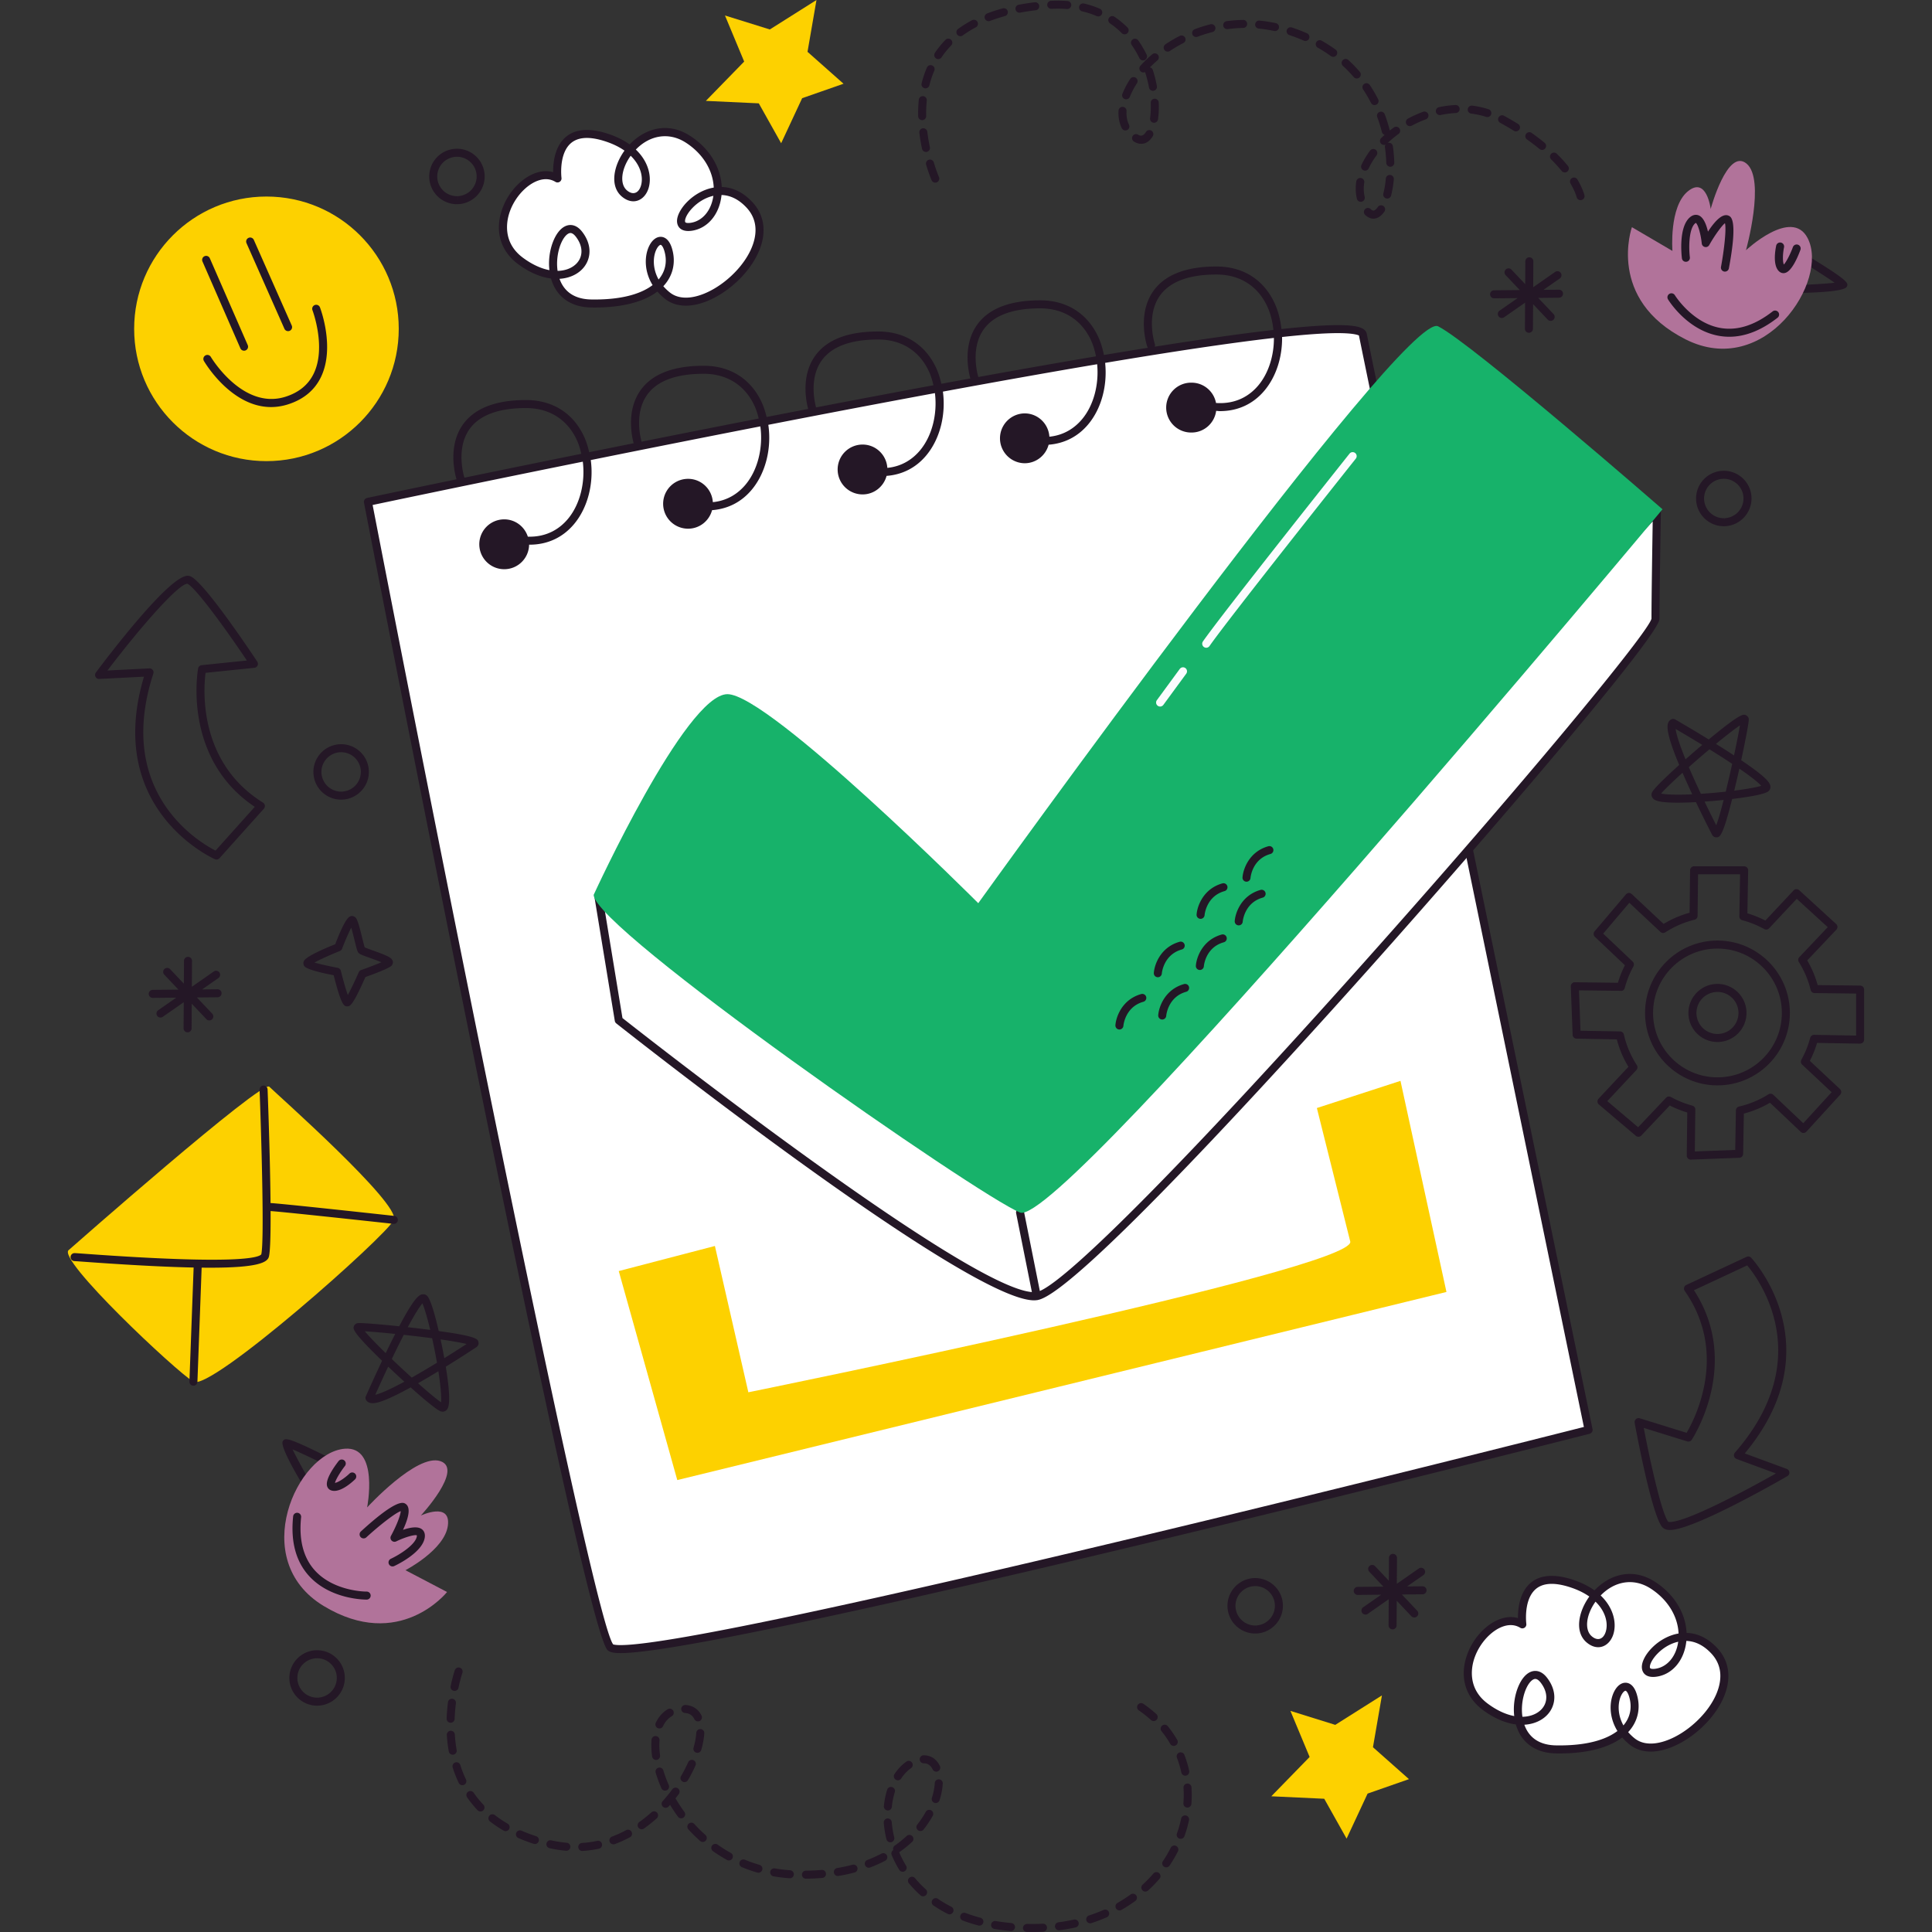 <svg xmlns="http://www.w3.org/2000/svg" version="1.1" xmlns:xlink="http://www.w3.org/1999/xlink" xmlns:svgjs="http://svgjs.com/svgjs" x="0" y="0" viewBox="0 0 512 512" style="enable-background:new 0 0 512 512" xml:space="preserve" class=""><rect x="0" y="0" width="512" height="512" fill="#333333" stroke="none"/><g><path d="M57.682 262.162h-.006l-4.11.039 4.315-3.009a1.063 1.063 0 0 0-1.216-1.744l-5.822 4.059.041-6.864a1.063 1.063 0 0 0-1.056-1.069h-.006c-.583 0-1.058.471-1.062 1.056l-.036 6.058-3.643-3.85a1.065 1.065 0 0 0-1.502-.042 1.065 1.065 0 0 0-.042 1.502l3.748 3.961-6.807.065a1.062 1.062 0 0 0 .01 2.125h.01l6.209-.059-4.809 3.352a1.063 1.063 0 0 0 1.216 1.743l5.579-3.89-.041 6.915a1.062 1.062 0 0 0 1.056 1.069h.006c.583 0 1.058-.471 1.062-1.056l.039-6.531 3.883 4.103a1.064 1.064 0 0 0 1.502.042 1.065 1.065 0 0 0 .042-1.502l-4.066-4.297 5.519-.053a1.062 1.062 0 0 0-.013-2.123zM413.152 76.772h-.006l-4.11.039 4.315-3.009a1.063 1.063 0 0 0-1.216-1.744l-5.822 4.059.041-6.864a1.062 1.062 0 0 0-1.056-1.069h-.006c-.583 0-1.058.471-1.062 1.056l-.036 6.058-3.643-3.85a1.065 1.065 0 0 0-1.502-.042 1.065 1.065 0 0 0-.042 1.502l3.748 3.961-6.807.065a1.062 1.062 0 0 0 .01 2.125h.01l6.209-.059-4.809 3.352a1.063 1.063 0 0 0 1.216 1.743l5.579-3.89-.041 6.915a1.062 1.062 0 0 0 1.056 1.069h.006c.583 0 1.058-.471 1.062-1.056l.039-6.531 3.883 4.103a1.064 1.064 0 0 0 1.502.041 1.065 1.065 0 0 0 .042-1.502l-4.066-4.297 5.519-.053a1.06 1.06 0 0 0-.013-2.122zM377.015 420.382h-.006l-4.11.039 4.315-3.009a1.063 1.063 0 0 0-1.216-1.744l-5.822 4.059.041-6.864a1.062 1.062 0 0 0-1.056-1.069h-.006c-.583 0-1.058.471-1.062 1.056l-.036 6.058-3.643-3.85a1.065 1.065 0 0 0-1.502-.042 1.065 1.065 0 0 0-.042 1.502l3.748 3.961-6.807.065a1.062 1.062 0 0 0 .01 2.125h.01l6.209-.059-4.809 3.352a1.063 1.063 0 0 0 1.216 1.743l5.579-3.89-.041 6.915a1.063 1.063 0 0 0 1.056 1.069h.006c.583 0 1.058-.471 1.062-1.056l.039-6.531 3.883 4.103a1.064 1.064 0 0 0 1.502.042 1.065 1.065 0 0 0 .042-1.502l-4.066-4.297 5.519-.053a1.062 1.062 0 0 0-.013-2.123zM121.467 54.105l-.031.002c-4.046.19-7.491-2.949-7.681-6.997-.189-4.03 2.935-7.474 6.964-7.679a7.32 7.32 0 0 1 5.323 1.906 7.303 7.303 0 0 1 2.391 5.087c.186 4.029-2.94 7.476-6.966 7.681zm-.617-12.554c-2.887.147-5.106 2.596-4.972 5.458a5.228 5.228 0 0 0 5.458 4.974l.077 1.06-.054-1.061a5.236 5.236 0 0 0 4.952-5.459 5.179 5.179 0 0 0-1.701-3.616 5.187 5.187 0 0 0-3.76-1.356zM90.778 211.905l-.031.002c-4.046.19-7.491-2.949-7.681-6.997-.189-4.03 2.935-7.474 6.964-7.679a7.32 7.32 0 0 1 5.323 1.906 7.303 7.303 0 0 1 2.391 5.087c.187 4.029-2.939 7.475-6.966 7.681zm-.617-12.554c-2.887.147-5.106 2.596-4.972 5.458a5.228 5.228 0 0 0 5.458 4.974l.077 1.06-.054-1.061a5.236 5.236 0 0 0 4.952-5.459 5.179 5.179 0 0 0-1.701-3.616 5.186 5.186 0 0 0-3.76-1.356zM333.012 432.89l-.031.002c-4.046.19-7.491-2.949-7.681-6.997-.189-4.03 2.935-7.474 6.964-7.679a7.32 7.32 0 0 1 5.323 1.906 7.303 7.303 0 0 1 2.391 5.087c.186 4.029-2.939 7.476-6.966 7.681zm-.617-12.554c-2.887.147-5.106 2.596-4.972 5.458a5.228 5.228 0 0 0 5.458 4.974l.077 1.06-.054-1.061a5.236 5.236 0 0 0 4.952-5.459 5.179 5.179 0 0 0-1.701-3.616 5.186 5.186 0 0 0-3.76-1.356zM457.196 139.445l-.031.002c-4.046.19-7.491-2.949-7.681-6.997-.189-4.03 2.935-7.474 6.964-7.679a7.32 7.32 0 0 1 5.323 1.906 7.303 7.303 0 0 1 2.391 5.087c.186 4.029-2.94 7.475-6.966 7.681zm-.617-12.554c-2.887.147-5.106 2.596-4.972 5.458a5.228 5.228 0 0 0 5.458 4.974l.077 1.06-.054-1.061a5.236 5.236 0 0 0 4.952-5.459 5.179 5.179 0 0 0-1.701-3.616 5.187 5.187 0 0 0-3.76-1.356zM84.404 452.013l-.031.002c-4.046.19-7.491-2.949-7.681-6.997-.189-4.03 2.935-7.474 6.964-7.679a7.32 7.32 0 0 1 5.323 1.906 7.303 7.303 0 0 1 2.391 5.087c.186 4.03-2.94 7.476-6.966 7.681zm-.617-12.553c-2.887.147-5.106 2.596-4.972 5.458a5.228 5.228 0 0 0 5.458 4.974l.077 1.06-.054-1.061a5.236 5.236 0 0 0 4.952-5.459 5.179 5.179 0 0 0-1.701-3.616 5.187 5.187 0 0 0-3.76-1.356z" style="" fill="#241726" data-original="#241726" class=""></path><path d="M403.438 430.472s-2.097-15.916 13.223-10.766 10.328 19.722 4.487 14.735c-5.841-4.987 5.118-21.899 16.841-14.368 11.723 7.531 9.101 22.144.786 23.222-8.315 1.078 5.034-17.015 15.509-5.841 10.475 11.174-12.396 31.546-21.749 24.056-9.353-7.49-2.034-19.579.21-12.212 2.244 7.368-3.807 14.593-20.396 14.307-16.589-.285-9.038-25.807-3.24-18.379 5.798 7.429-3.828 15.814-15.53 7.062-11.701-8.75 1.649-26.843 9.859-21.816z" style="" fill="#ffffff" data-original="#ffffff" class=""></path><path d="m413.292 464.677-.962-.008c-5.437-.093-9.264-2.879-10.613-7.68-2.86-.361-5.877-1.682-8.773-3.848-4.586-3.43-6.139-8.635-4.261-14.283 1.924-5.784 7.049-10.316 11.667-10.316.665 0 1.309.089 1.927.267-.02-2.215.322-5.986 2.568-8.546 2.51-2.862 6.64-3.415 12.155-1.564 2.126.715 3.988 1.642 5.551 2.765 2.636-2.781 5.999-4.357 9.36-4.357 2.275 0 4.514.697 6.654 2.071 5.067 3.256 8.143 8.261 8.395 13.56 2.974.084 5.697 1.425 8.101 3.989 3.261 3.479 3.863 8.153 1.692 13.162-3.299 7.616-12.309 14.297-19.281 14.297-2.184.001-4.067-.621-5.599-1.848a15.115 15.115 0 0 1-1.975-1.891c-3.664 2.772-9.371 4.23-16.606 4.23zm-9.321-7.605c.946 2.682 3.195 5.383 8.397 5.472l.924.008c8.342 0 12.897-1.957 15.343-3.815-2.335-3.779-2.157-7.909-.857-10.468.751-1.478 1.842-2.327 2.991-2.327.772 0 2.185.396 2.993 3.047 1.123 3.69.289 7.298-2.283 10.042a12.978 12.978 0 0 0 1.719 1.65c1.145.916 2.581 1.382 4.27 1.381 6.119 0 14.38-6.204 17.332-13.017 1.282-2.96 2.099-7.247-1.293-10.865-1.997-2.13-4.218-3.245-6.603-3.318-.5 5.089-3.684 8.928-7.994 9.486-2.803.372-3.745-1.103-3.8-2.463-.121-2.997 4.2-8.036 9.727-8.992-.201-4.632-2.925-9.037-7.422-11.926-4.423-2.844-9.494-1.999-13.222 1.853 3.619 3.444 4.292 7.681 3.283 10.509-.704 1.972-2.213 3.198-3.938 3.199h-.001c-1.034 0-2.099-.442-3.078-1.278-3.223-2.753-2.181-8.127.73-12.147-1.365-.959-2.997-1.761-4.866-2.388-4.634-1.557-7.947-1.253-9.881.949-2.657 3.032-1.958 8.614-1.951 8.67a1.061 1.061 0 0 1-1.608 1.045 4.788 4.788 0 0 0-2.533-.711c-3.697 0-8.025 3.976-9.651 8.862-.743 2.235-1.888 7.868 3.517 11.911 2.362 1.767 4.781 2.903 7.072 3.333-.471-4.122.791-8.139 2.454-10.203.927-1.151 2.009-1.759 3.128-1.759.776 0 1.939.306 3.077 1.764 2.061 2.639 2.528 5.616 1.283 8.166-1.226 2.515-3.973 4.137-7.259 4.33zm26.799-9.004c-.195 0-.666.316-1.097 1.164-.951 1.873-1.107 5.049.553 8.017 1.828-2.144 2.365-4.814 1.503-7.64-.341-1.122-.769-1.541-.959-1.541zm-23.9-3.133c-.448 0-.971.343-1.474.967-1.416 1.758-2.455 5.516-1.938 9.063 2.692-.043 4.93-1.244 5.864-3.156.875-1.792.492-3.953-1.049-5.927-.337-.432-.854-.947-1.403-.947zm37.873-9.859c-4.455.99-7.575 5.081-7.509 6.725.008.202.02.479.867.479.164 0 .343-.012.536-.037 3.19-.414 5.581-3.288 6.106-7.167zm-21.914-10.62c-2.512 3.5-2.993 7.469-.991 9.178 1.512 1.295 2.983.818 3.637-1.019.764-2.141.196-5.394-2.646-8.159z" style="" fill="#241726" data-original="#241726" class=""></path><path d="M147.747 47.29s-2.097-15.916 13.223-10.766 10.328 19.722 4.487 14.735 5.118-21.899 16.841-14.368 9.101 22.144.786 23.222c-8.315 1.078 5.034-17.015 15.509-5.841 10.475 11.174-12.396 31.546-21.749 24.056-9.353-7.49-2.034-19.579.21-12.212 2.244 7.368-3.807 14.593-20.396 14.307s-9.038-25.807-3.24-18.379c5.799 7.429-3.828 15.814-15.53 7.062s1.648-26.844 9.859-21.816z" style="" fill="#ffffff" data-original="#ffffff" class=""></path><path d="m157.605 81.494-.965-.008c-5.438-.093-9.265-2.879-10.613-7.679-2.861-.362-5.879-1.683-8.774-3.849-4.586-3.429-6.139-8.634-4.261-14.282 1.924-5.784 7.049-10.316 11.667-10.316.665 0 1.309.089 1.927.266-.02-2.215.322-5.986 2.568-8.546 2.511-2.862 6.641-3.415 12.155-1.564 2.126.715 3.988 1.642 5.551 2.764 2.635-2.78 5.998-4.356 9.36-4.356 2.275 0 4.514.697 6.654 2.072 5.067 3.255 8.143 8.26 8.395 13.559 2.974.084 5.698 1.426 8.102 3.99 3.261 3.478 3.862 8.152 1.692 13.16-3.299 7.618-12.31 14.299-19.282 14.299-2.184.001-4.067-.621-5.599-1.848a15.115 15.115 0 0 1-1.975-1.891c-3.665 2.771-9.369 4.229-16.602 4.229zm-9.325-7.605c.947 2.682 3.195 5.383 8.398 5.472l.928.008c8.339 0 12.893-1.956 15.339-3.814-2.335-3.78-2.157-7.909-.857-10.469.751-1.478 1.842-2.326 2.991-2.326.771 0 2.185.395 2.993 3.047 1.124 3.69.289 7.298-2.283 10.042a12.978 12.978 0 0 0 1.719 1.65c1.145.916 2.581 1.382 4.27 1.381 6.119 0 14.381-6.205 17.333-13.019 1.282-2.959 2.098-7.245-1.293-10.863-1.998-2.131-4.219-3.246-6.604-3.318-.5 5.088-3.684 8.927-7.994 9.486-2.81.353-3.744-1.105-3.8-2.464-.12-2.997 4.2-8.036 9.727-8.992-.201-4.632-2.925-9.037-7.422-11.925-4.425-2.842-9.495-2-13.222 1.852 3.619 3.445 4.292 7.682 3.283 10.51-.704 1.972-2.213 3.198-3.938 3.198-1.034 0-2.099-.442-3.079-1.278-3.224-2.753-2.181-8.127.729-12.147-1.364-.959-2.996-1.761-4.865-2.388-4.628-1.556-7.943-1.254-9.876.944-2.652 3.017-1.963 8.621-1.956 8.677a1.063 1.063 0 0 1-1.608 1.044 4.788 4.788 0 0 0-2.533-.711c-3.696 0-8.025 3.976-9.651 8.863-.743 2.234-1.887 7.867 3.517 11.909 2.362 1.767 4.781 2.903 7.073 3.334-.471-4.123.79-8.139 2.453-10.204.927-1.15 2.009-1.758 3.128-1.758.776 0 1.94.306 3.077 1.764 2.061 2.639 2.528 5.615 1.284 8.165-1.229 2.516-3.974 4.138-7.261 4.33zm26.798-9.003c-.195 0-.666.315-1.097 1.163-.951 1.873-1.107 5.05.553 8.018 1.828-2.144 2.365-4.814 1.503-7.64-.341-1.123-.769-1.541-.959-1.541zm-23.899-3.133c-.448 0-.971.342-1.473.966-1.416 1.759-2.455 5.517-1.938 9.064 2.691-.044 4.929-1.245 5.863-3.157.875-1.792.492-3.952-1.049-5.926-.338-.432-.855-.947-1.403-.947zm37.872-9.859c-4.455.989-7.574 5.08-7.508 6.724.007.202.019.479.866.479.164 0 .343-.012.536-.037 3.19-.414 5.582-3.287 6.106-7.166zm-21.913-10.621c-2.512 3.5-2.993 7.469-.991 9.178 1.51 1.291 2.981.821 3.637-1.018.764-2.141.197-5.394-2.646-8.16zM454.823 221.903c-.467 0-.884-.268-1.116-.717a327.39 327.39 0 0 1-4.261-8.611 92.501 92.501 0 0 1-4.817.142c-5.508.001-6.364-.694-6.769-1.406-.261-.46-.248-.998.037-1.478.779-1.309 4.565-4.82 7.108-7.108-3.799-9.12-3.595-11.414-2.024-12.113.309-.138.666-.12.962.05.043.025 4.114 2.371 8.893 5.303 7.9-6.547 8.906-6.547 9.397-6.547.565 0 1.184.572 1.213 1.137.052 1.022-1.173 7.032-2.011 10.906 7.112 4.802 7.735 6.139 7.748 7.092.006.479-.214.914-.606 1.193-1.179.838-5.683 1.535-9.532 1.994-2.561 10.164-3.297 10.163-4.222 10.163zm-3.09-9.47a357.22 357.22 0 0 0 3.095 6.278c.402-1.095 1.029-3.09 1.96-6.719-1.682.174-3.391.323-5.055.441zm-11.531-2.128c.651.135 1.937.287 4.426.287 1.15 0 2.435-.032 3.835-.096a216.407 216.407 0 0 1-2.578-5.703c-3.079 2.787-4.868 4.576-5.683 5.512zm7.351-7.008c.908 2.118 1.981 4.49 3.198 7.072 2.152-.138 4.402-.334 6.588-.573a329 329 0 0 0 1.711-7.374 247.534 247.534 0 0 0-6.028-3.847 265.279 265.279 0 0 0-5.469 4.722zm13.39.401c-.432 1.938-.89 3.926-1.353 5.834 3.821-.482 6.122-.959 7.162-1.28-.547-.62-1.992-1.939-5.809-4.554zm-16.884-10.511c.129 1.047.684 3.294 2.626 8.04a265.84 265.84 0 0 1 4.429-3.824 416.46 416.46 0 0 0-7.055-4.216zm10.685 3.956a251.462 251.462 0 0 1 4.789 3.053c.79-3.69 1.306-6.389 1.573-7.969-1.132.773-3.153 2.276-6.362 4.916zM117.31 374.115c-.154 0-.508-.082-.647-.145-1.386-.633-5.288-4.016-7.837-6.296-6.801 3.742-9.011 4.186-10.083 4.186-1.023 0-1.511-.469-1.739-.862a1.064 1.064 0 0 1-.055-.962c.02-.045 1.91-4.346 4.308-9.415-7.935-7.693-7.703-8.433-7.479-9.148.12-.385.553-.749.95-.813.114-.019.308-.033.575-.033 1.445 0 5.607.338 10.486.85 4.123-7.82 5.381-8.483 6.393-8.483.412 0 .791.172 1.068.485.962 1.081 2.141 5.482 3.016 9.26 10.184 1.417 10.348 2.132 10.537 2.957.091.398-.009.956-.568 1.327a333.525 333.525 0 0 1-8.1 5.169c1.607 9.821.643 10.963.275 11.398a1.425 1.425 0 0 1-1.1.525zm-6.524-7.54c3.106 2.76 5.079 4.344 6.097 5.053.101-1.106.015-3.602-.707-8.235a226.515 226.515 0 0 1-5.39 3.182zm-7.914-4.399a419.34 419.34 0 0 0-3.421 7.46c1.099-.254 3.303-1.085 7.703-3.471a269.889 269.889 0 0 1-4.282-3.989zm.96-2.022a262.63 262.63 0 0 0 5.285 4.924 220.772 220.772 0 0 0 6.685-3.946 150.33 150.33 0 0 0-1.283-6.487 318.52 318.52 0 0 0-7.516-.902 240.852 240.852 0 0 0-3.171 6.411zm12.929-5.199c.356 1.653.689 3.336.986 4.978a366.669 366.669 0 0 0 5.907-3.757c-1.133-.281-3.184-.689-6.893-1.221zm-20.093-2.15c.907 1.08 2.615 2.92 5.554 5.792.89-1.851 1.733-3.555 2.516-5.092-3.315-.34-6.27-.595-8.07-.7zm11.396-1.082c1.974.219 4.001.461 5.947.713-.909-3.811-1.641-6.06-2.07-7.032-.456.546-1.607 2.086-3.877 6.319zM92.031 266.69c-.785 0-1.529 0-3.599-8.244-6.988-1.346-7.6-2.167-7.804-2.443-.197-.265-.282-.75-.193-1.068.127-.447.419-1.485 8.403-4.703 2.867-7.474 3.839-7.474 4.485-7.474.336 0 .797.241.998.509.514.69.978 2.479 1.683 5.343.221.896.487 1.98.64 2.456.419.187 1.346.519 2.113.794 4.102 1.471 5.161 1.972 5.353 2.952.072.367-.115.903-.393 1.153-.834.748-4.802 2.221-6.883 2.962-3.38 7.691-4.102 7.729-4.742 7.763h-.061zm-8.701-11.601c1.397.403 3.942.98 6.163 1.394.41.077.737.386.836.791.568 2.301 1.31 4.922 1.845 6.417.774-1.392 1.946-3.859 2.897-6.037.118-.271.343-.48.621-.578 1.898-.667 4.041-1.488 5.375-2.072-.934-.393-2.204-.849-3.028-1.144-2.348-.841-2.79-1.024-3.092-1.43-.262-.353-.425-.943-1.008-3.313-.219-.891-.555-2.259-.855-3.283-.696 1.328-1.669 3.587-2.427 5.587-.106.278-.324.5-.6.61-2.463.984-5.26 2.239-6.727 3.058z" style="" fill="#241726" data-original="#241726" class=""></path><path d="M204.013 7.807 216.378 0 214 13.733l9.542 8.459-10.963 3.828-5.565 11.936-5.926-10.568-14.028-.653 10.154-10.419-5.089-12.213zM353.861 457.107l12.365-7.807-2.377 13.733 9.542 8.459-10.964 3.828-5.565 11.936-5.926-10.568-14.027-.653 10.154-10.419-5.089-12.213z" style="" fill="#fdd100" data-original="#e7b400" class="" opacity="1"></path><path d="M57.377 227.785c-.141 0-.282-.028-.418-.085-.299-.129-29.395-13.037-18.803-48.372l-11.843.598a1.034 1.034 0 0 1-.992-.561 1.063 1.063 0 0 1 .087-1.136c3.201-4.282 19.417-25.638 24.308-25.638.33 0 .635.07.908.208 3.842 1.946 16.16 20.434 17.552 22.536a1.065 1.065 0 0 1-.777 1.644l-12.922 1.329c-.535 4.116-2.058 23.652 15.223 34.396a1.066 1.066 0 0 1 .23 1.612l-11.76 13.117a1.075 1.075 0 0 1-.793.352zm-17.752-50.658a1.065 1.065 0 0 1 1.011 1.391c-10.272 31.574 12.226 44.736 16.483 46.9l10.397-11.596c-19.333-12.941-15.057-36.449-15.01-36.69.088-.46.468-.807.934-.856l11.989-1.234c-5.241-7.802-13.403-19.154-15.765-20.349-2.374.02-12.38 11.406-21.187 22.995l11.095-.56.053-.001zM442.553 405.46c-.929 0-1.62-.261-2.052-.776-2.769-3.298-6.844-25.136-7.299-27.616a1.064 1.064 0 0 1 1.359-1.207l12.409 3.848c2.107-3.574 11.175-20.945-.502-37.61a1.065 1.065 0 0 1 .421-1.573l15.964-7.448a1.06 1.06 0 0 1 1.217.228c.225.236 21.92 23.526-1.69 51.869l11.129 4.099a1.062 1.062 0 0 1 .166 1.917c-1.006.582-24.684 14.269-31.122 14.269zm-.428-2.159c.031 0 .164.034.427.034 4.454 0 20.275-8.434 28.084-12.854l-10.421-3.839a1.062 1.062 0 0 1-.433-1.697c21.838-25.009 6.311-45.944 3.246-49.605l-14.115 6.585c12.702 19.491-.457 39.434-.593 39.637-.261.389-.748.56-1.195.42l-11.511-3.57c1.754 9.214 4.799 22.823 6.502 24.892.001-.002.003-.003.009-.003zM81.768 395.082c-.303 0-.602-.131-.808-.387-.079-.098-6.984-11.195-6.022-12.737.589-.941.885-1.41 13.812 5.116a1.062 1.062 0 1 1-.957 1.897c-3.779-1.907-7.957-3.901-10.251-4.857 1.398 2.908 4.54 8.523 5.081 9.259.341.465.258 1.13-.198 1.483a1.077 1.077 0 0 1-.657.226z" style="" fill="#241726" data-original="#241726" class=""></path><path d="M97.293 399.486s3.217-16.276-5.904-15.562c-12.635.989-25.804 29.425-5.659 41.648 20.146 12.224 32.748-3.675 32.748-3.675l-11.028-5.779s10.398-5.384 11.239-11.81-7.165-2.674-7.165-2.674 11.439-12.323 5.176-14.421c-6.262-2.099-19.407 12.273-19.407 12.273z" style="" fill="#b1739a" data-original="#b1739a" class=""></path><path d="M88.595 395.102c-.281 0-.556-.039-.818-.129a1.658 1.658 0 0 1-1.085-1.114c-.517-1.711 1.681-4.908 3.037-6.661a1.061 1.061 0 1 1 1.681 1.3c-1.29 1.668-2.429 3.622-2.644 4.479.87-.113 2.619-1.283 3.847-2.462a1.062 1.062 0 0 1 1.473 1.531c-.806.775-3.359 3.056-5.491 3.056zM104.023 415.122a1.063 1.063 0 0 1-.45-2.025c2.488-1.162 6.557-3.8 6.888-5.935.031-.197.007-.271.006-.272-.488-.281-3.16.463-5.453 1.591a1.06 1.06 0 0 1-1.236-.219 1.06 1.06 0 0 1-.165-1.245c1.439-2.63 2.543-5.468 2.584-6.554-1.527.542-5.758 3.865-9.145 6.975a1.063 1.063 0 0 1-1.438-1.564c9.584-8.8 11.284-7.716 11.837-7.359 1.309.84 1.09 3.16-.646 6.91 1.798-.618 3.843-1.011 4.966-.187.382.28.992.945.79 2.25-.612 3.944-7.326 7.179-8.09 7.535a1.067 1.067 0 0 1-.448.099zM97.123 423.91c-.847 0-9.665-.151-15.233-6.275-3.49-3.839-4.904-9.148-4.203-15.782a1.055 1.055 0 0 1 1.168-.944c.583.061 1.006.584.944 1.168-.634 6.004.598 10.757 3.662 14.128 5.095 5.604 13.623 5.596 13.692 5.58h.011a1.062 1.062 0 0 1 .011 2.125h-.052zM475.683 77.635c-.166 0-.261-.001-.272-.002a1.061 1.061 0 0 1-.923-1.185 1.06 1.06 0 0 1 1.185-.923c.889.064 7.321-.24 10.526-.592-2.024-1.441-5.928-3.93-9.547-6.127a1.061 1.061 0 1 1 1.102-1.816c12.384 7.514 12.139 8.013 11.652 9.009-.733 1.502-11.831 1.636-13.723 1.636z" style="" fill="#241726" data-original="#241726" class=""></path><path d="M462.702 66.312s12.105-11.346 16.328-3.23c5.85 11.242-11.302 37.469-32.337 26.85-21.035-10.62-14.219-29.728-14.219-29.728l10.742 6.297s-.938-11.672 4.07-15.787c5.007-4.115 6.062 4.663 6.062 4.663s4.399-16.228 9.494-12.026-.14 22.961-.14 22.961z" style="" fill="#b1739a" data-original="#b1739a" class=""></path><path d="M472.633 72.389c-.384 0-.751-.134-1.066-.392-1.83-1.503-1.118-5.664-.857-6.904a1.063 1.063 0 0 1 2.08.439c-.35 1.666-.416 3.769-.052 4.568.613-.636 1.667-2.636 2.4-4.614.204-.55.811-.833 1.365-.627.55.203.831.814.627 1.364-.769 2.079-2.318 5.636-4.042 6.103a1.72 1.72 0 0 1-.455.063zM457.127 71.983a1.064 1.064 0 0 1-1.046-1.258c.868-4.639 1.456-10.149 1.047-11.566-.666.453-2.611 3.019-4.161 5.778-.226.404-.684.62-1.143.519a1.061 1.061 0 0 1-.84-.933c-.252-2.5-1.016-5.116-1.585-5.461-.011.018-.079.055-.179.142-1.639 1.414-1.721 6.261-1.388 8.984a1.061 1.061 0 0 1-.925 1.184 1.055 1.055 0 0 1-1.183-.924c-.103-.836-.914-8.245 2.108-10.852 1.003-.864 1.89-.697 2.328-.522 1.296.517 2.043 2.459 2.469 4.31 2.261-3.456 4.113-4.873 5.519-4.205.599.282 2.42 1.144.025 13.936a1.068 1.068 0 0 1-1.046.868zM458.278 89.243a15.72 15.72 0 0 1-2.818-.255c-8.379-1.524-13.216-9.316-13.417-9.647a1.062 1.062 0 0 1 1.814-1.107c.045.073 4.564 7.322 11.999 8.666 4.482.81 9.157-.662 13.909-4.375a1.062 1.062 0 1 1 1.307 1.675c-4.293 3.354-8.585 5.043-12.794 5.043z" style="" fill="#241726" data-original="#241726" class=""></path><circle cx="70.613" cy="87.145" r="35.06" style="" fill="#fdd100" data-original="#e6b300" class="" opacity="1"></circle><path d="m54.63 68.87 10.047 23.01" style="" fill="#ffffff" data-original="#ffffff" class=""></path><path d="M64.678 92.942c-.41 0-.8-.238-.974-.637l-10.046-23.01a1.061 1.061 0 0 1 .548-1.399 1.06 1.06 0 0 1 1.399.548l10.046 23.01a1.061 1.061 0 0 1-.973 1.488zM76.345 87.757c-.408 0-.797-.236-.972-.632L65.326 64.438a1.062 1.062 0 1 1 1.943-.861l10.046 22.687a1.062 1.062 0 0 1-.97 1.493z" style="" fill="#241726" data-original="#241726" class=""></path><path d="M71.822 107.874c-10.487 0-17.454-11.652-17.784-12.215a1.062 1.062 0 1 1 1.833-1.076c.083.143 8.482 14.172 19.827 10.544 3.527-1.126 6.032-3.189 7.447-6.134 3.351-6.974-.301-16.683-.338-16.78a1.061 1.061 0 1 1 1.984-.762c.166.433 4.013 10.671.27 18.462-1.678 3.492-4.611 5.927-8.717 7.239-1.568.501-3.08.722-4.522.722zM363.961 57.941c-.541 0-1.361-.176-2.203-1.018a1.062 1.062 0 1 1 1.502-1.502c.181.181.448.395.7.395.324 0 .764-.356 1.174-.952a1.061 1.061 0 1 1 1.749 1.207c-1.066 1.546-2.177 1.87-2.922 1.87zm-3.34-4.462c-.48 0-.916-.328-1.032-.817a11.462 11.462 0 0 1-.305-2.636c0-.648.053-1.319.158-1.992a1.063 1.063 0 0 1 2.1.328 10.793 10.793 0 0 0-.133 1.663c.001.739.084 1.461.247 2.146a1.062 1.062 0 0 1-1.035 1.308zm58.238-.434c-.462 0-.887-.304-1.02-.77-.176-.614-.623-1.903-1.631-3.622a1.062 1.062 0 1 1 1.833-1.075c1.071 1.825 1.593 3.243 1.841 4.112a1.062 1.062 0 0 1-1.023 1.355zm-51.23-.422a1.062 1.062 0 0 1-1.031-1.326c.312-1.219.536-2.572.667-4.021a1.064 1.064 0 0 1 2.117.191 27.733 27.733 0 0 1-.725 4.358c-.122.48-.555.798-1.028.798zm-119.772-4.219c-.41 0-.8-.239-.974-.638-.028-.064-.698-1.609-1.456-4.134a1.063 1.063 0 0 1 2.036-.61c.718 2.39 1.362 3.88 1.368 3.895a1.065 1.065 0 0 1-.974 1.487zm166.836-2.702a1.06 1.06 0 0 1-.826-.393 37.08 37.08 0 0 0-2.782-3.048 1.062 1.062 0 1 1 1.49-1.514 38.762 38.762 0 0 1 2.941 3.225 1.061 1.061 0 0 1-.823 1.73zm-52.93-.482a1.063 1.063 0 0 1-.962-1.512 22.087 22.087 0 0 1 2.306-3.817 1.063 1.063 0 0 1 1.704 1.27 19.774 19.774 0 0 0-2.084 3.446 1.063 1.063 0 0 1-.964.613zm6.676-1.032a1.06 1.06 0 0 1-1.06-1.029 38.08 38.08 0 0 0-.359-4.117 1.072 1.072 0 0 1 .149-.711 1.063 1.063 0 0 1-1.137-1.748c.296-.285.598-.566.908-.841a1.063 1.063 0 0 1-.721-.756 37.984 37.984 0 0 0-1.23-3.945 1.062 1.062 0 1 1 1.99-.742 39.956 39.956 0 0 1 1.301 4.167c.01.044.019.087.024.131.361-.285.728-.564 1.103-.835a1.064 1.064 0 0 1 1.245 1.723 28.96 28.96 0 0 0-2.9 2.398 1.063 1.063 0 0 1 1.372.864c.206 1.454.333 2.916.378 4.349a1.062 1.062 0 0 1-1.028 1.095c-.012-.003-.023-.003-.035-.003zm-123.052-3.916c-.491 0-.932-.342-1.039-.841a49.338 49.338 0 0 1-.718-4.284 1.064 1.064 0 0 1 2.111-.257 46.61 46.61 0 0 0 .687 4.099 1.065 1.065 0 0 1-1.041 1.283zm163.28-.541a1.05 1.05 0 0 1-.674-.243 57.273 57.273 0 0 0-3.316-2.525 1.062 1.062 0 1 1 1.227-1.735 58.41 58.41 0 0 1 3.44 2.621 1.06 1.06 0 0 1-.677 1.882zm-106.233-1.617c-.645 0-1.297-.205-1.937-.611a1.062 1.062 0 1 1 1.137-1.795c.96.61 1.655-.067 2.052-.74a1.063 1.063 0 0 1 1.828 1.084c-1.009 1.704-2.232 2.062-3.08 2.062zm99.313-3.298c-.191 0-.384-.051-.559-.16a80.093 80.093 0 0 0-3.274-1.92l-.334-.182a1.06 1.06 0 0 1-.44-1.436 1.059 1.059 0 0 1 1.436-.44l.371.201a82.103 82.103 0 0 1 3.362 1.971 1.062 1.062 0 0 1-.562 1.966zm-103.508-.244c-.394 0-.773-.22-.957-.599-.583-1.199-.879-2.549-.88-4.012 0-.215.006-.431.019-.646a1.062 1.062 0 1 1 2.121.124c-.01.175-.015.35-.015.522.001 1.138.225 2.177.666 3.086a1.062 1.062 0 0 1-.954 1.525zm75.392-1.143a1.064 1.064 0 0 1-.503-1.999 32.24 32.24 0 0 1 4.002-1.805 1.062 1.062 0 1 1 .738 1.992 30.067 30.067 0 0 0-3.736 1.687c-.16.084-.332.125-.501.125zm-67.793-.896a1.062 1.062 0 0 1-1.053-1.208c.128-.921.193-1.919.193-2.964.001-.357-.007-.72-.022-1.088a1.062 1.062 0 0 1 1.019-1.104c.548-.056 1.08.432 1.104 1.019.017.399.025.792.024 1.177 0 1.14-.072 2.236-.214 3.254a1.063 1.063 0 0 1-1.051.914zm-61.456-.692c-.577 0-1.05-.461-1.062-1.04l-.007-.761c0-1.235.06-2.451.178-3.616.06-.582.562-.989 1.165-.949.583.06 1.008.581.949 1.165a33.511 33.511 0 0 0-.168 3.4l.007.715a1.062 1.062 0 0 1-1.04 1.085l-.022.001zm149.786-.815c-.107 0-.216-.016-.323-.05a22.204 22.204 0 0 0-3.954-.872 1.063 1.063 0 0 1-.92-1.188 1.076 1.076 0 0 1 1.188-.92 24.35 24.35 0 0 1 4.332.955 1.064 1.064 0 0 1-.323 2.075zm-12.593-.525a1.062 1.062 0 0 1-.219-2.102 27.98 27.98 0 0 1 4.375-.57 1.063 1.063 0 0 1 .103 2.123 25.626 25.626 0 0 0-4.039.526 1.028 1.028 0 0 1-.22.023zm-17.3-2.657c-.387 0-.759-.212-.947-.579a35.741 35.741 0 0 0-2.084-3.558 1.06 1.06 0 0 1 .293-1.473 1.06 1.06 0 0 1 1.473.293 37.641 37.641 0 0 1 2.211 3.771 1.063 1.063 0 0 1-.946 1.546zm-65.834-1.525a1.062 1.062 0 0 1-.989-1.451 21.87 21.87 0 0 1 2.068-3.952c.321-.49.979-.628 1.47-.308.492.321.63.979.308 1.47a19.87 19.87 0 0 0-1.869 3.566 1.059 1.059 0 0 1-.988.675zm7.098-2.251c-.504 0-.951-.359-1.045-.873a30.727 30.727 0 0 0-1.002-3.982 1.142 1.142 0 0 1-.03-.111 1.062 1.062 0 0 1-1.241-1.672 33.914 33.914 0 0 1 3.147-3.058 1.063 1.063 0 0 1 1.38 1.616 32.06 32.06 0 0 0-2.003 1.862c.35.082.649.339.769.707.451 1.39.811 2.823 1.073 4.258a1.064 1.064 0 0 1-1.048 1.253zm-60.271-.657a1.062 1.062 0 0 1-1.032-1.318c.36-1.454.834-2.864 1.407-4.189a1.06 1.06 0 0 1 1.396-.554c.538.233.786.858.554 1.397a24.73 24.73 0 0 0-1.295 3.856c-.12.486-.554.808-1.03.808zm114.293-2.615a1.06 1.06 0 0 1-.806-.37 34.466 34.466 0 0 0-2.865-2.959 1.061 1.061 0 1 1 1.436-1.566 36.638 36.638 0 0 1 3.041 3.142 1.063 1.063 0 0 1-.806 1.753zm-56.646-4.787c-.393 0-.771-.219-.956-.596a26.262 26.262 0 0 0-2.068-3.518 1.063 1.063 0 0 1 1.74-1.219 28.501 28.501 0 0 1 2.236 3.803 1.063 1.063 0 0 1-.952 1.53zm-54.272-.346a1.062 1.062 0 0 1-.882-1.652 24.338 24.338 0 0 1 2.792-3.446 1.062 1.062 0 1 1 1.521 1.483 22.131 22.131 0 0 0-2.547 3.143 1.06 1.06 0 0 1-.884.472zm104.674-.599c-.216 0-.433-.065-.621-.201a37.936 37.936 0 0 0-3.476-2.231 1.061 1.061 0 1 1 1.05-1.846 40.071 40.071 0 0 1 3.671 2.355c.475.343.582 1.008.239 1.484a1.065 1.065 0 0 1-.863.439zm-43.87-1.382a1.064 1.064 0 0 1-.591-1.946 38.852 38.852 0 0 1 3.766-2.214 1.063 1.063 0 1 1 .971 1.891 36.342 36.342 0 0 0-3.557 2.092 1.079 1.079 0 0 1-.589.177zm36.502-2.818c-.143 0-.288-.029-.428-.091a42.072 42.072 0 0 0-3.866-1.486 1.063 1.063 0 0 1 .661-2.019c1.359.445 2.726.97 4.063 1.563a1.063 1.063 0 0 1-.43 2.033zM316.99 9.803a1.063 1.063 0 0 1-.377-2.057 38.406 38.406 0 0 1 4.168-1.311 1.065 1.065 0 0 1 1.291.77 1.064 1.064 0 0 1-.77 1.291 35.959 35.959 0 0 0-3.935 1.239 1.085 1.085 0 0 1-.377.068zm-62.473-.208a1.064 1.064 0 0 1-.628-1.921 30.503 30.503 0 0 1 3.733-2.321 1.063 1.063 0 0 1 .992 1.88 28.309 28.309 0 0 0-3.472 2.157 1.055 1.055 0 0 1-.625.205zm43.521-.499a1.06 1.06 0 0 1-.751-.311 21.619 21.619 0 0 0-3.112-2.576 1.06 1.06 0 0 1-.282-1.475 1.06 1.06 0 0 1 1.475-.282 23.658 23.658 0 0 1 3.421 2.831 1.062 1.062 0 0 1-.751 1.813zm39.85-.864a1.06 1.06 0 0 1-.222-.023 37.302 37.302 0 0 0-4.081-.635 1.061 1.061 0 0 1-.953-1.161 1.055 1.055 0 0 1 1.161-.953c1.431.141 2.882.366 4.315.67.574.122.94.686.819 1.261a1.064 1.064 0 0 1-1.039.841zm-12.678-.509a1.063 1.063 0 0 1-.14-2.115 37.503 37.503 0 0 1 4.359-.326c.536-.096 1.069.459 1.079 1.046a1.063 1.063 0 0 1-1.046 1.079 35.467 35.467 0 0 0-4.11.307 1.128 1.128 0 0 1-.142.009zm-63.222-2.11a1.064 1.064 0 0 1-.379-2.056 44.356 44.356 0 0 1 4.137-1.34 1.059 1.059 0 0 1 1.304.746 1.06 1.06 0 0 1-.746 1.304 42.336 42.336 0 0 0-3.937 1.276c-.125.048-.254.07-.379.07zm29.065-1.259c-.141 0-.283-.028-.421-.087a23.12 23.12 0 0 0-3.848-1.264 1.063 1.063 0 0 1-.792-1.277c.134-.573.708-.92 1.277-.792a25.16 25.16 0 0 1 4.205 1.382 1.063 1.063 0 0 1-.421 2.038zm-20.891-.994a1.063 1.063 0 0 1-.195-2.106 64.389 64.389 0 0 1 4.268-.649 1.063 1.063 0 0 1 .251 2.111c-1.417.168-2.805.38-4.127.627a1.2 1.2 0 0 1-.197.017zm12.675-.97c-.027 0-.055-.001-.082-.003a32.274 32.274 0 0 0-4.109-.046c-.588.013-1.087-.421-1.116-1.006a1.063 1.063 0 0 1 1.006-1.116 34.458 34.458 0 0 1 4.38.05 1.062 1.062 0 0 1-.079 2.121zM273.422 511.999c-.431 0-.86-.006-1.287-.015a1.062 1.062 0 0 1-1.04-1.085c.012-.585.515-1.019 1.085-1.04.472.01.942.01 1.429.015.931 0 1.843-.023 2.74-.068.581-.066 1.084.419 1.116 1.004.03.587-.42 1.087-1.006 1.116-.993.054-1.989.079-3.037.073zm-5.501-.251c-.032 0-.064-.002-.098-.004a56.903 56.903 0 0 1-4.292-.556 1.061 1.061 0 0 1-.868-1.226 1.06 1.06 0 0 1 1.225-.869 53.18 53.18 0 0 0 4.128.535 1.062 1.062 0 0 1-.095 2.12zm12.712-.201a1.063 1.063 0 0 1-.138-2.116 46.313 46.313 0 0 0 4.089-.72 1.07 1.07 0 0 1 1.269.807 1.063 1.063 0 0 1-.806 1.268 49.74 49.74 0 0 1-4.274.753 1.116 1.116 0 0 1-.14.008zm-21.072-1.237c-.09 0-.181-.01-.272-.035a42.341 42.341 0 0 1-4.149-1.318 1.06 1.06 0 0 1-.62-1.367 1.055 1.055 0 0 1 1.367-.62c1.255.471 2.582.892 3.944 1.251a1.063 1.063 0 0 1-.27 2.089zm29.352-.616a1.063 1.063 0 0 1-.328-2.073 41.113 41.113 0 0 0 3.869-1.471 1.063 1.063 0 0 1 .855 1.947 43.645 43.645 0 0 1-4.068 1.546 1.11 1.11 0 0 1-.328.051zm-37.285-2.378c-.163 0-.328-.037-.482-.116a35.075 35.075 0 0 1-3.768-2.229 1.06 1.06 0 1 1 1.195-1.755 33.328 33.328 0 0 0 3.54 2.092c.523.268.729.907.463 1.43a1.067 1.067 0 0 1-.948.578zm45.048-1.036a1.063 1.063 0 0 1-.528-1.985 37.596 37.596 0 0 0 3.469-2.239 1.062 1.062 0 1 1 1.25 1.718 39.732 39.732 0 0 1-3.665 2.368 1.074 1.074 0 0 1-.526.138zm-52.044-3.739c-.253 0-.507-.091-.711-.274a30.836 30.836 0 0 1-3.051-3.163 1.061 1.061 0 1 1 1.631-1.361 29.007 29.007 0 0 0 2.842 2.946 1.062 1.062 0 0 1-.711 1.852zm58.899-1.25a1.063 1.063 0 0 1-.718-1.845 35.089 35.089 0 0 0 2.871-2.958 1.063 1.063 0 0 1 1.61 1.388 37.182 37.182 0 0 1-3.045 3.136 1.063 1.063 0 0 1-.718.279zm-89.945-3.421a1.062 1.062 0 0 1-.009-2.125 56.934 56.934 0 0 0 4.163-.188c.596-.074 1.098.386 1.146.97a1.06 1.06 0 0 1-.97 1.146 58.41 58.41 0 0 1-4.32.196l-.01.001zm-4.247-.11-.074-.002a42.054 42.054 0 0 1-4.324-.524 1.064 1.064 0 0 1 .367-2.094 39.44 39.44 0 0 0 4.102.497 1.064 1.064 0 0 1-.071 2.123zm12.702-.603a1.062 1.062 0 0 1-.173-2.11 43.727 43.727 0 0 0 4.052-.871 1.068 1.068 0 0 1 1.3.754 1.064 1.064 0 0 1-.754 1.3 46.068 46.068 0 0 1-4.249.912.966.966 0 0 1-.176.015zm-21.051-.864c-.098 0-.197-.013-.296-.042a39.925 39.925 0 0 1-4.117-1.446 1.063 1.063 0 0 1 .815-1.963c1.266.526 2.575.986 3.893 1.367a1.064 1.064 0 0 1-.295 2.084zm38.224-.257c-.359 0-.709-.182-.909-.51a29.43 29.43 0 0 1-2.002-3.922 1.063 1.063 0 0 1 .421-1.315c-.137-.432.013-.92.404-1.193a29.491 29.491 0 0 0 3.188-2.573 1.063 1.063 0 0 1 1.448 1.554 31.54 31.54 0 0 1-3.419 2.76c-.016.011-.031.022-.048.031a27.517 27.517 0 0 0 1.823 3.554 1.063 1.063 0 0 1-.906 1.614zm-8.981-1.069a1.064 1.064 0 0 1-.379-2.056 35.467 35.467 0 0 0 3.76-1.688 1.063 1.063 0 0 1 .984 1.884 37.75 37.75 0 0 1-3.986 1.79 1.05 1.05 0 0 1-.379.07zm78.832-.098a1.062 1.062 0 0 1-.88-1.655 33.602 33.602 0 0 0 2.084-3.549 1.056 1.056 0 0 1 1.428-.467c.524.265.733.905.467 1.428a35.854 35.854 0 0 1-2.215 3.773c-.206.305-.542.47-.884.47zm-115.905-1.831c-.173 0-.35-.043-.513-.133a39.15 39.15 0 0 1-3.696-2.322 1.065 1.065 0 0 1-.253-1.482c.34-.48 1.003-.59 1.482-.253 1.129.8 2.304 1.539 3.494 2.197.514.283.7.93.416 1.443-.193.352-.555.55-.93.55zm-38.872-2.513a1.063 1.063 0 0 1-.063-2.123 27.448 27.448 0 0 0 4.045-.551 1.055 1.055 0 0 1 1.261.817 1.063 1.063 0 0 1-.817 1.261 29.456 29.456 0 0 1-4.426.596zm-4.242-.057a.957.957 0 0 1-.092-.004 32.087 32.087 0 0 1-4.339-.68 1.063 1.063 0 0 1 .471-2.073c1.348.306 2.711.52 4.051.636a1.061 1.061 0 0 1-.091 2.121zm12.519-1.702a1.062 1.062 0 0 1-.369-2.058 30.145 30.145 0 0 0 3.739-1.69 1.062 1.062 0 1 1 1.002 1.874 32.305 32.305 0 0 1-4.003 1.808 1.057 1.057 0 0 1-.369.066zm-20.807-.084c-.108 0-.218-.017-.326-.051a44.05 44.05 0 0 1-4.071-1.532 1.063 1.063 0 0 1 .849-1.949 42.017 42.017 0 0 0 3.874 1.458c.558.181.865.779.686 1.337-.146.45-.563.737-1.012.737zm94.19-.456c-.477 0-.911-.324-1.03-.808a27.305 27.305 0 0 1-.712-4.36 1.062 1.062 0 1 1 2.118-.17c.107 1.338.328 2.691.656 4.021a1.061 1.061 0 0 1-1.032 1.317zm-49.708-.088c-.251 0-.502-.088-.704-.268a41.134 41.134 0 0 1-3.105-3.062 1.061 1.061 0 1 1 1.568-1.432 39.168 39.168 0 0 0 2.946 2.904 1.062 1.062 0 0 1-.705 1.858zm126.656-.829a1.062 1.062 0 0 1-1-1.42 31.645 31.645 0 0 0 1.127-3.948 1.056 1.056 0 0 1 1.262-.815c.574.123.939.689.815 1.262a33.554 33.554 0 0 1-1.204 4.218 1.063 1.063 0 0 1-1 .703zm-178.901-2.035c-.182 0-.365-.047-.533-.144a32.691 32.691 0 0 1-3.638-2.451 1.063 1.063 0 0 1 1.305-1.677 30.832 30.832 0 0 0 3.401 2.291 1.062 1.062 0 0 1-.535 1.981zm109.925-.028a1.063 1.063 0 0 1-.832-1.722 24.546 24.546 0 0 0 2.259-3.384 1.063 1.063 0 0 1 1.861 1.025 26.755 26.755 0 0 1-2.454 3.679 1.063 1.063 0 0 1-.834.402zm-73.871-.47a1.062 1.062 0 0 1-.615-1.929 36.689 36.689 0 0 0 3.224-2.578 1.063 1.063 0 0 1 1.417 1.583 38.635 38.635 0 0 1-3.412 2.728 1.051 1.051 0 0 1-.614.196zm10.472-2.905a1.06 1.06 0 0 1-.857-.433 41.701 41.701 0 0 1-2.089-3.128c-.137.155-.274.309-.412.462a1.063 1.063 0 0 1-1.577-1.423 41.426 41.426 0 0 0 2.618-3.212 1.063 1.063 0 0 1 1.712 1.258c-.295.402-.597.799-.907 1.192.034.043.066.088.095.137a38.777 38.777 0 0 0 2.271 3.456 1.063 1.063 0 0 1-.854 1.691zm-53.189-1.813c-.281 0-.561-.111-.77-.331a28.202 28.202 0 0 1-2.779-3.423 1.06 1.06 0 1 1 1.749-1.205 26.145 26.145 0 0 0 2.569 3.165 1.06 1.06 0 0 1-.769 1.794zm107.963-.267a1.061 1.061 0 0 1-1.058-1.166c.15-1.531.449-3.004.886-4.377a1.064 1.064 0 0 1 2.025.645 19.148 19.148 0 0 0-.797 3.939 1.062 1.062 0 0 1-1.056.959zm79.382-.768-.083-.003a1.062 1.062 0 0 1-.977-1.141c.057-.74.085-1.48.084-2.217 0-.628-.02-1.252-.061-1.876a1.064 1.064 0 0 1 .991-1.13c.585-.022 1.09.405 1.13.991.044.669.065 1.342.065 2.014.001.791-.029 1.586-.09 2.382-.043.557-.509.98-1.059.98zm-66.703-1.197a1.064 1.064 0 0 1-1.012-1.388c.438-1.355.692-2.664.757-3.894a1.058 1.058 0 0 1 1.118-1.004 1.064 1.064 0 0 1 1.004 1.118c-.076 1.411-.364 2.902-.857 4.431a1.06 1.06 0 0 1-1.01.737zm-71.72-3.29c-.409 0-.798-.237-.973-.633a35.041 35.041 0 0 1-1.52-4.111 1.061 1.061 0 0 1 .714-1.322c.57-.17 1.155.154 1.322.714a32.84 32.84 0 0 0 1.429 3.86 1.064 1.064 0 0 1-.972 1.492zm-53.723-1.443c-.396 0-.776-.222-.959-.603a30.58 30.58 0 0 1-1.609-4.093 1.062 1.062 0 1 1 2.027-.635 28.677 28.677 0 0 0 1.497 3.809 1.062 1.062 0 0 1-.956 1.522zm58.866-.815a1.065 1.065 0 0 1-.915-1.601 37.23 37.23 0 0 0 1.896-3.671 1.062 1.062 0 1 1 1.94.866 39.31 39.31 0 0 1-2.003 3.882 1.065 1.065 0 0 1-.918.524zm56.539-.48a1.063 1.063 0 0 1-.886-1.647c.901-1.363 1.977-2.487 3.198-3.339a1.064 1.064 0 0 1 1.216 1.744c-1 .697-1.888 1.628-2.639 2.766a1.068 1.068 0 0 1-.889.476zm76.171-1.223c-.489 0-.929-.339-1.038-.836a26.582 26.582 0 0 0-1.17-3.909 1.062 1.062 0 1 1 1.982-.766 29.048 29.048 0 0 1 1.266 4.223 1.064 1.064 0 0 1-1.04 1.288zm-65.991-1.065c-.396 0-.777-.223-.96-.604-.512-1.071-1.304-1.613-2.356-1.614a1.07 1.07 0 0 1-1.071-1.062 1.056 1.056 0 0 1 1.054-1.062c1.904.001 3.421 1.003 4.29 2.822a1.063 1.063 0 0 1-.957 1.52zm-74.248-3.107c-.524 0-.979-.387-1.052-.92a22.34 22.34 0 0 1-.21-2.98c0-.509.02-1.006.059-1.489a1.063 1.063 0 0 1 2.118.174c-.035.426-.053.865-.053 1.315 0 .855.064 1.761.191 2.695a1.062 1.062 0 0 1-1.053 1.205zm-53.895-1.388c-.506 0-.955-.362-1.045-.878a39.112 39.112 0 0 1-.513-4.338 1.064 1.064 0 0 1 .994-1.127c.592-.023 1.09.408 1.127.994.087 1.398.25 2.777.483 4.101a1.06 1.06 0 0 1-1.046 1.248zm64.844-.501a1.062 1.062 0 0 1-1.021-1.356c.409-1.421.655-2.748.728-3.945.037-.585.55-1.016 1.126-.995.586.036 1.031.541.995 1.126-.084 1.351-.355 2.831-.807 4.401a1.062 1.062 0 0 1-1.021.769zm126.24-1.832c-.366 0-.723-.19-.92-.529a26.645 26.645 0 0 0-2.316-3.361 1.062 1.062 0 1 1 1.652-1.336 28.759 28.759 0 0 1 2.503 3.63 1.064 1.064 0 0 1-.919 1.596zm-136.307-4.619a1.063 1.063 0 0 1-.958-1.519c.749-1.575 1.823-2.783 3.191-3.592a1.064 1.064 0 0 1 1.081 1.831c-.998.589-1.79 1.489-2.353 2.675a1.064 1.064 0 0 1-.961.605zm-55.326-1.517-.039-.001a1.062 1.062 0 0 1-1.023-1.1c.051-1.419.168-2.875.349-4.329a1.062 1.062 0 1 1 2.108.262 48.115 48.115 0 0 0-.334 4.144 1.063 1.063 0 0 1-1.061 1.024zm65.539-.361c-.394 0-.772-.22-.957-.598-.494-1.015-1.306-1.548-2.484-1.63a1.065 1.065 0 0 1-.987-1.134c.042-.586.552-1.002 1.134-.987 1.946.136 3.416 1.111 4.248 2.821a1.063 1.063 0 0 1-.954 1.528zm120.771-.086c-.256 0-.513-.092-.717-.278a29.583 29.583 0 0 0-3.212-2.544 1.06 1.06 0 0 1-.275-1.476 1.06 1.06 0 0 1 1.476-.275 31.715 31.715 0 0 1 3.445 2.727 1.062 1.062 0 0 1-.717 1.846zm-185.268-7.982a1.063 1.063 0 0 1-1.041-1.283c.547-2.59 1.091-4.175 1.114-4.241a1.063 1.063 0 0 1 2.009.694c-.005.016-.527 1.539-1.044 3.987a1.062 1.062 0 0 1-1.038.843zM131.016 194.838a1.064 1.064 0 0 1-.971-1.493c1.958-4.415-1.438-7.716-1.473-7.749a1.063 1.063 0 0 1 1.465-1.539c1.57 1.493 3.998 5.535 1.951 10.15a1.061 1.061 0 0 1-.972.631zM126.057 204.85a1.064 1.064 0 0 1-.971-1.493c1.941-4.378-1.336-7.615-1.476-7.751a1.063 1.063 0 0 1 1.467-1.536c1.57 1.493 3.999 5.534 1.952 10.149a1.061 1.061 0 0 1-.972.631zM135.065 210.82a1.064 1.064 0 0 1-.971-1.493c1.958-4.415-1.438-7.716-1.473-7.749a1.063 1.063 0 0 1 1.465-1.539c1.57 1.493 3.998 5.535 1.951 10.15a1.061 1.061 0 0 1-.972.631zM129.691 220.235a1.064 1.064 0 0 1-.971-1.493c1.94-4.378-1.336-7.615-1.476-7.751a1.063 1.063 0 0 1 1.467-1.536c1.569 1.493 3.998 5.534 1.952 10.149a1.063 1.063 0 0 1-.972.631zM139.609 228.644a1.064 1.064 0 0 1-.971-1.493c1.94-4.378-1.336-7.615-1.476-7.751a1.063 1.063 0 0 1 1.467-1.536c1.569 1.493 3.998 5.534 1.952 10.149a1.063 1.063 0 0 1-.972.631zM132.166 235.07a1.064 1.064 0 0 1-.971-1.493c1.941-4.378-1.336-7.615-1.476-7.751a1.063 1.063 0 0 1 1.467-1.536c1.57 1.492 3.999 5.534 1.952 10.149a1.061 1.061 0 0 1-.972.631zM139.473 243.652a1.064 1.064 0 0 1-.971-1.493c1.94-4.378-1.336-7.615-1.476-7.751a1.063 1.063 0 0 1 1.467-1.536c1.569 1.492 3.998 5.533 1.952 10.149a1.063 1.063 0 0 1-.972.631z" style="" fill="#241726" data-original="#241726" class=""></path><path d="M97.509 133.003S358.956 77.612 361.171 88.69c2.216 11.078 59.823 290.25 59.823 290.25s-252.584 64.254-259.231 57.607-64.254-303.544-64.254-303.544z" style="" fill="#ffffff" data-original="#ffffff" class=""></path><path d="m189.458 330.196 8.863 38.774s159.99-32.465 159.527-39.882l-8.863-35.45 22.156-7.201 12.186 55.945-203.84 49.852-15.51-55.391 25.481-6.647z" style="" fill="#fdd100" data-original="#52afa6" class="" opacity="1"></path><path d="M422.034 378.725c-.576-2.792-57.632-279.295-59.821-290.244-.329-1.647-2.555-2.319-7.682-2.319-3.657 0-8.743.373-14.94 1.043-.254-2.406-.834-4.771-1.846-6.938-2.902-6.218-8.359-9.642-15.366-9.642-7.991 0-13.599 2.159-16.668 6.417-4.473 6.205-1.798 14.452-1.682 14.8.041.123.109.229.186.324a1620.42 1620.42 0 0 0-11.665 1.912c-.334-1.674-.808-3.315-1.523-4.847-2.902-6.217-8.359-9.641-15.366-9.641-7.991 0-13.598 2.159-16.667 6.417-3.896 5.406-2.37 12.356-1.835 14.29-2.551.465-5.114.935-7.69 1.41-.334-1.452-.759-2.878-1.385-4.217-2.902-6.218-8.359-9.642-15.366-9.642-7.991 0-13.599 2.159-16.668 6.417-3.791 5.26-2.45 11.97-1.882 14.109-3.69.711-7.362 1.422-11.008 2.133-.329-1.352-.737-2.681-1.322-3.933-2.902-6.218-8.359-9.642-15.367-9.642-7.99 0-13.598 2.159-16.667 6.417-3.798 5.269-2.445 11.992-1.879 14.12-4.035.808-7.965 1.599-11.783 2.37-.333-1.44-.756-2.854-1.377-4.183-2.902-6.217-8.359-9.641-15.366-9.641-7.991 0-13.598 2.159-16.667 6.417-4.143 5.748-2.157 13.237-1.749 14.588a5448.089 5448.089 0 0 0-23.699 4.942c-.568.12-.934.673-.823 1.242 5.902 30.421 57.861 297.41 64.546 304.093.556.556 1.589.794 3.457.794 27.99 0 247.458-55.748 256.786-58.122.555-.14.898-.687.784-1.244zM306.045 91.17c-.025-.075-2.453-7.553 1.39-12.886 2.647-3.672 7.676-5.534 14.945-5.534 6.134 0 10.908 2.988 13.44 8.415.906 1.94 1.421 4.086 1.643 6.277-8.714.996-19.42 2.527-31.447 4.437.084-.221.11-.467.029-.709zm-45.319-3.931c2.65-3.666 7.675-5.524 14.936-5.524 6.134 0 10.908 2.988 13.44 8.415.63 1.35 1.047 2.81 1.344 4.304a2565.13 2565.13 0 0 0-31.184 5.481c-.356-1.24-2.021-7.853 1.464-12.676zm-42.942 8.259c2.649-3.666 7.675-5.524 14.936-5.524 6.134 0 10.908 2.989 13.441 8.415.545 1.169.919 2.424 1.214 3.706a4602.544 4602.544 0 0 0-31.11 5.876c-.445-1.65-1.802-7.878 1.519-12.473zm-46.245 9.083c2.649-3.666 7.674-5.524 14.935-5.524 6.135 0 10.909 2.989 13.441 8.415.508 1.088.866 2.253 1.157 3.442a6826.677 6826.677 0 0 0-31.054 6.137c-.445-1.656-1.797-7.878 1.521-12.47zm-48.469 21.983c-.025-.075-2.442-7.585 1.398-12.899 2.65-3.666 7.675-5.524 14.936-5.524 6.134 0 10.908 2.988 13.44 8.415.545 1.168.919 2.424 1.214 3.705a8172.635 8172.635 0 0 0-30.985 6.329c-.003-.008 0-.017-.003-.026zm41.398 309.403c-1.465 0-1.912-.17-1.948-.17-.003 0-.003.001-.003.002-4.877-5.629-40.723-183.251-63.766-301.973a7353.793 7353.793 0 0 1 55.698-11.477c.68 5.463-.709 11.308-3.952 15.18-2.002 2.387-5.363 4.853-10.614 4.692-.857-2.654-3.319-4.587-6.259-4.587a6.606 6.606 0 1 0 0 13.212c3.614 0 6.54-2.904 6.596-6.505.034 0 .071.007.105.007 4.706 0 8.788-1.86 11.801-5.456 3.699-4.416 5.257-10.883 4.435-16.971a7037.839 7037.839 0 0 1 44.938-8.929c.762 5.54-.634 11.516-3.931 15.451-1.741 2.079-4.511 4.219-8.658 4.634-.224-3.446-3.061-6.18-6.564-6.18a6.606 6.606 0 1 0 0 13.212c3.059 0 5.608-2.09 6.359-4.912 4.151-.317 7.763-2.133 10.491-5.39 3.751-4.478 5.316-11.066 4.414-17.228a4862.3 4862.3 0 0 1 44.154-8.403c.681 5.464-.709 11.311-3.952 15.183-1.74 2.079-4.511 4.217-8.658 4.632-.225-3.445-3.061-6.179-6.563-6.179a6.606 6.606 0 0 0-6.606 6.607 6.606 6.606 0 0 0 6.606 6.606c3.059 0 5.607-2.09 6.359-4.912 4.152-.317 7.762-2.133 10.491-5.391 3.694-4.408 5.251-10.86 4.438-16.939 14.177-2.617 28.028-5.09 40.876-7.26.508 5.287-.876 10.846-4.001 14.576-1.741 2.076-4.51 4.215-8.658 4.631-.225-3.445-3.061-6.178-6.563-6.178a6.607 6.607 0 0 0 0 13.213c3.059 0 5.607-2.089 6.359-4.911 4.152-.317 7.762-2.134 10.491-5.391 3.563-4.254 5.113-10.408 4.49-16.296 17.453-2.927 32.939-5.266 44.729-6.614.022 4.655-1.398 9.319-4.13 12.579-2.077 2.479-5.62 5.041-11.216 4.663-.575-3.063-3.254-5.383-6.483-5.383a6.607 6.607 0 1 0 0 13.212c3.353 0 6.092-2.507 6.519-5.742.335.018.68.071 1.009.071 4.705 0 8.787-1.859 11.8-5.455 3.139-3.747 4.749-8.972 4.663-14.188 6.131-.662 11.149-1.027 14.767-1.027 4.814.001 5.574.662 5.599.611 2.124 10.622 55.836 270.934 59.617 289.262-16.372 4.156-228.491 57.811-255.279 57.811z" style="" fill="#241726" data-original="#241726" class=""></path><path d="m158.651 237.951 5.327 32.423s95.273 75.332 110.782 73.116c15.51-2.216 163.958-172.821 163.958-179.468 0-6.647.372-28.594.372-28.594L269.626 316.852l-110.975-78.901z" style="" fill="#ffffff" data-original="#ffffff" class=""></path><path d="M439.489 134.444a1.05 1.05 0 0 0-1.174.259L269.484 315.447l-110.218-78.362a1.064 1.064 0 0 0-1.664 1.039l5.327 32.423c.043.261.182.497.389.661 3.79 2.997 93.021 73.394 110.718 73.394.258 0 .492-.022.722-.048h.001l.01-.001c.045-.005.098-.003.142-.009.007-.001.017-.006.025-.007.011-.002.022-.001.034-.003.018-.004.031-.016.048-.02 10.115-1.778 65.099-62.354 88.33-88.387 30.824-34.54 76.433-87.699 76.433-92.102 0-6.562.368-28.357.372-28.577a1.062 1.062 0 0 0-.664-1.004zm-1.827 29.502c-.749 3.567-33.675 43.486-76.62 91.572-45.078 50.474-77.335 83.131-85.47 86.608l-4.2-21.001a1.062 1.062 0 1 0-2.083.417l4.174 20.869c-17.703-1.372-102.547-67.927-108.502-72.617l-4.846-29.501 108.898 77.424a1.062 1.062 0 0 0 1.391-.141L437.983 138.17c-.099 6.117-.326 20.668-.321 25.776z" style="" fill="#241726" data-original="#241726" class=""></path><path d="M157.331 237.138s24.372-53.176 35.45-53.176 66.469 55.391 66.469 55.391S372.249 82.043 381.112 86.474c8.863 4.431 59.471 48.487 59.471 48.487S281.407 325.764 270.329 321.333c-11.078-4.431-112.998-75.332-112.998-84.195z" style="" fill="#17b26a" data-original="#e17b8d" class="" opacity="1"></path><path d="M296.658 272.831a1.062 1.062 0 0 1-1.061-1.138c.16-2.241 1.795-6.853 6.841-8.259a1.057 1.057 0 0 1 1.308.738 1.06 1.06 0 0 1-.738 1.308c-4.881 1.36-5.289 6.314-5.293 6.364a1.06 1.06 0 0 1-1.057.987zM308.004 270.184a1.062 1.062 0 0 1-1.061-1.138c.16-2.241 1.795-6.853 6.841-8.259a1.06 1.06 0 0 1 1.308.738 1.06 1.06 0 0 1-.738 1.308c-4.881 1.36-5.289 6.314-5.293 6.364a1.06 1.06 0 0 1-1.057.987zM306.837 258.977a1.062 1.062 0 0 1-1.061-1.138c.16-2.241 1.795-6.853 6.84-8.259a1.059 1.059 0 0 1 1.308.738 1.06 1.06 0 0 1-.738 1.308c-4.881 1.36-5.288 6.314-5.292 6.364a1.06 1.06 0 0 1-1.057.987zM317.977 257.058l-.081-.003a1.059 1.059 0 0 1-.979-1.133c.16-2.242 1.795-6.853 6.841-8.258a1.059 1.059 0 0 1 1.308.738 1.06 1.06 0 0 1-.738 1.308c-4.843 1.349-5.277 6.163-5.293 6.367a1.064 1.064 0 0 1-1.058.981zM318.17 243.503a1.062 1.062 0 0 1-1.061-1.138c.16-2.241 1.795-6.853 6.84-8.259a1.06 1.06 0 0 1 1.308.738 1.06 1.06 0 0 1-.738 1.308c-4.881 1.36-5.288 6.314-5.292 6.364a1.06 1.06 0 0 1-1.057.987zM328.276 245.233a1.062 1.062 0 0 1-1.061-1.138c.16-2.241 1.795-6.853 6.841-8.259a1.058 1.058 0 0 1 1.308.738 1.06 1.06 0 0 1-.738 1.308c-4.881 1.36-5.289 6.314-5.293 6.364a1.06 1.06 0 0 1-1.057.987zM330.339 233.661a1.06 1.06 0 0 1-1.06-1.136c.159-2.242 1.794-6.854 6.84-8.259a1.058 1.058 0 0 1 1.308.738 1.06 1.06 0 0 1-.738 1.308c-4.843 1.349-5.276 6.163-5.292 6.367a1.063 1.063 0 0 1-1.058.982z" style="" fill="#241726" data-original="#241726" class=""></path><path d="M319.66 171.659a1.065 1.065 0 0 1-.872-1.67c5.093-7.321 37.474-48.039 38.851-49.768a1.059 1.059 0 0 1 1.492-.17 1.06 1.06 0 0 1 .17 1.492c-.336.423-33.716 42.395-38.768 49.66a1.06 1.06 0 0 1-.873.456zM307.44 187.241a1.064 1.064 0 0 1-.856-1.691l6.093-8.31a1.064 1.064 0 0 1 1.714 1.258l-6.093 8.31a1.064 1.064 0 0 1-.858.433z" style="" fill="#fbfcff" data-original="#fbfcff"></path><path d="M448.071 307.312a1.064 1.064 0 0 1-1.063-1.075l.134-11.411a27.574 27.574 0 0 1-4.634-1.86l-7.539 7.955a1.06 1.06 0 0 1-1.458.08l-9.788-8.296a1.063 1.063 0 0 1-.09-1.536l7.914-8.452a27.322 27.322 0 0 1-3.075-7.273l-10.667-.188a1.063 1.063 0 0 1-1.043-1.022l-.485-12.823a1.061 1.061 0 0 1 .301-.782c.202-.209.473-.363.773-.321l11.41.134a27.692 27.692 0 0 1 1.86-4.634l-7.955-7.539a1.061 1.061 0 0 1-.08-1.458l8.297-9.789a1.063 1.063 0 0 1 1.537-.089l8.452 7.914a27.341 27.341 0 0 1 6.887-2.964l.132-11.257c.007-.582.48-1.05 1.062-1.05h13.265a1.06 1.06 0 0 1 1.062 1.081l-.201 11.385a27.531 27.531 0 0 1 4.76 1.913l7.475-7.984a1.065 1.065 0 0 1 1.492-.058l9.789 8.953a1.063 1.063 0 0 1 .054 1.515l-7.713 8.139a27.355 27.355 0 0 1 2.766 6.539l11.257.132c.582.007 1.05.48 1.05 1.062v13.265c0 .285-.114.558-.318.757-.204.2-.514.276-.764.305l-11.385-.201a27.42 27.42 0 0 1-1.913 4.76l7.985 7.476c.424.397.45 1.062.058 1.492l-8.953 9.788a1.057 1.057 0 0 1-.746.344c-.304.033-.561-.093-.769-.291l-8.139-7.712a27.366 27.366 0 0 1-6.924 2.877l-.189 10.668a1.062 1.062 0 0 1-1.022 1.043l-12.823.485c-.009.003-.022.003-.036.003zm-5.775-16.727c.176 0 .354.044.516.134a25.312 25.312 0 0 0 5.68 2.283c.468.127.791.554.785 1.039l-.13 11.106 10.702-.405.186-10.48c.008-.489.349-.908.825-1.017a25.262 25.262 0 0 0 7.788-3.234c.407-.26.943-.206 1.295.129l7.943 7.526 7.514-8.215-7.815-7.318a1.063 1.063 0 0 1-.201-1.294 25.357 25.357 0 0 0 2.339-5.81 1.082 1.082 0 0 1 1.045-.787l11.121.197v-11.134l-11.018-.129a1.063 1.063 0 0 1-1.02-.809 25.226 25.226 0 0 0-3.14-7.422 1.06 1.06 0 0 1 .129-1.295l7.527-7.943-8.216-7.514-7.316 7.814a1.059 1.059 0 0 1-1.295.201 25.31 25.31 0 0 0-5.81-2.338 1.062 1.062 0 0 1-.787-1.045l.197-11.122h-11.134l-.129 11.018a1.061 1.061 0 0 1-.809 1.019 25.28 25.28 0 0 0-7.744 3.336 1.054 1.054 0 0 1-1.304-.116l-8.235-7.71-6.924 8.171 7.813 7.404c.352.333.434.862.198 1.287a25.44 25.44 0 0 0-2.284 5.683c-.126.467-.536.886-1.038.784l-11.105-.13.405 10.702 10.479.185c.489.008.908.349 1.017.825a25.251 25.251 0 0 0 3.429 8.109c.266.41.218.947-.115 1.304l-7.71 8.234 8.169 6.924 7.405-7.813c.206-.22.487-.334.772-.334z" style="" fill="#241726" data-original="#241726" class=""></path><path d="M455.146 287.636c-10.582 0-19.191-8.609-19.191-19.191 0-10.582 8.609-19.19 19.191-19.19s19.191 8.608 19.191 19.19c.001 10.581-8.609 19.191-19.191 19.191zm0-36.257c-9.41 0-17.066 7.656-17.066 17.065 0 9.41 7.656 17.066 17.066 17.066s17.066-7.656 17.066-17.066c.001-9.409-7.655-17.065-17.066-17.065z" style="" fill="#241726" data-original="#241726" class=""></path><path d="M455.146 276.14c-4.243 0-7.695-3.452-7.695-7.695 0-4.242 3.452-7.694 7.695-7.694s7.695 3.452 7.695 7.694c.001 4.243-3.451 7.695-7.695 7.695zm0-13.265a5.576 5.576 0 0 0-5.57 5.569c0 3.071 2.499 5.57 5.57 5.57s5.57-2.499 5.57-5.57a5.575 5.575 0 0 0-5.57-5.569z" style="" fill="#241726" data-original="#241726" class=""></path><path d="M18.242 331.251s51.23-45.158 53.127-43.261 34.912 31.117 33.015 35.292c-1.897 4.174-48.573 45.538-53.127 42.881-4.554-2.656-36.43-32.635-33.015-34.912z" style="" fill="#fdd100" data-original="#e9b600" class="" opacity="1"></path><path d="M55.613 335.954c-7.25 0-17.785-.447-33.071-1.553-1.573-.114-2.57-.189-2.783-.19a1.065 1.065 0 0 1-1.058-1.067 1.06 1.06 0 0 1 1.059-1.058c.208 0 1.262.074 2.935.195 39.788 2.882 45.806 1.054 46.546.136.863-3.521-.03-32.691-.45-43.627a1.062 1.062 0 0 1 1.021-1.102c.541-.019 1.08.434 1.102 1.021.062 1.617 1.511 39.67.348 44.318-.396 1.585-3.091 2.927-15.649 2.927z" style="" fill="#241726" data-original="#241726" class=""></path><path d="m51.258 367.225-.04-.001a1.063 1.063 0 0 1-1.022-1.101l1.138-30.738c.021-.586.5-1.075 1.101-1.022a1.063 1.063 0 0 1 1.022 1.101l-1.138 30.738a1.062 1.062 0 0 1-1.061 1.023zM104.385 324.344a1.16 1.16 0 0 1-.117-.006c-8.638-.948-31.389-3.409-32.898-3.409a1.061 1.061 0 1 1 0-2.124c1.9 0 29.939 3.072 33.13 3.422a1.063 1.063 0 0 1-.115 2.117z" style="" fill="#241726" data-original="#241726" class=""></path></g></svg>